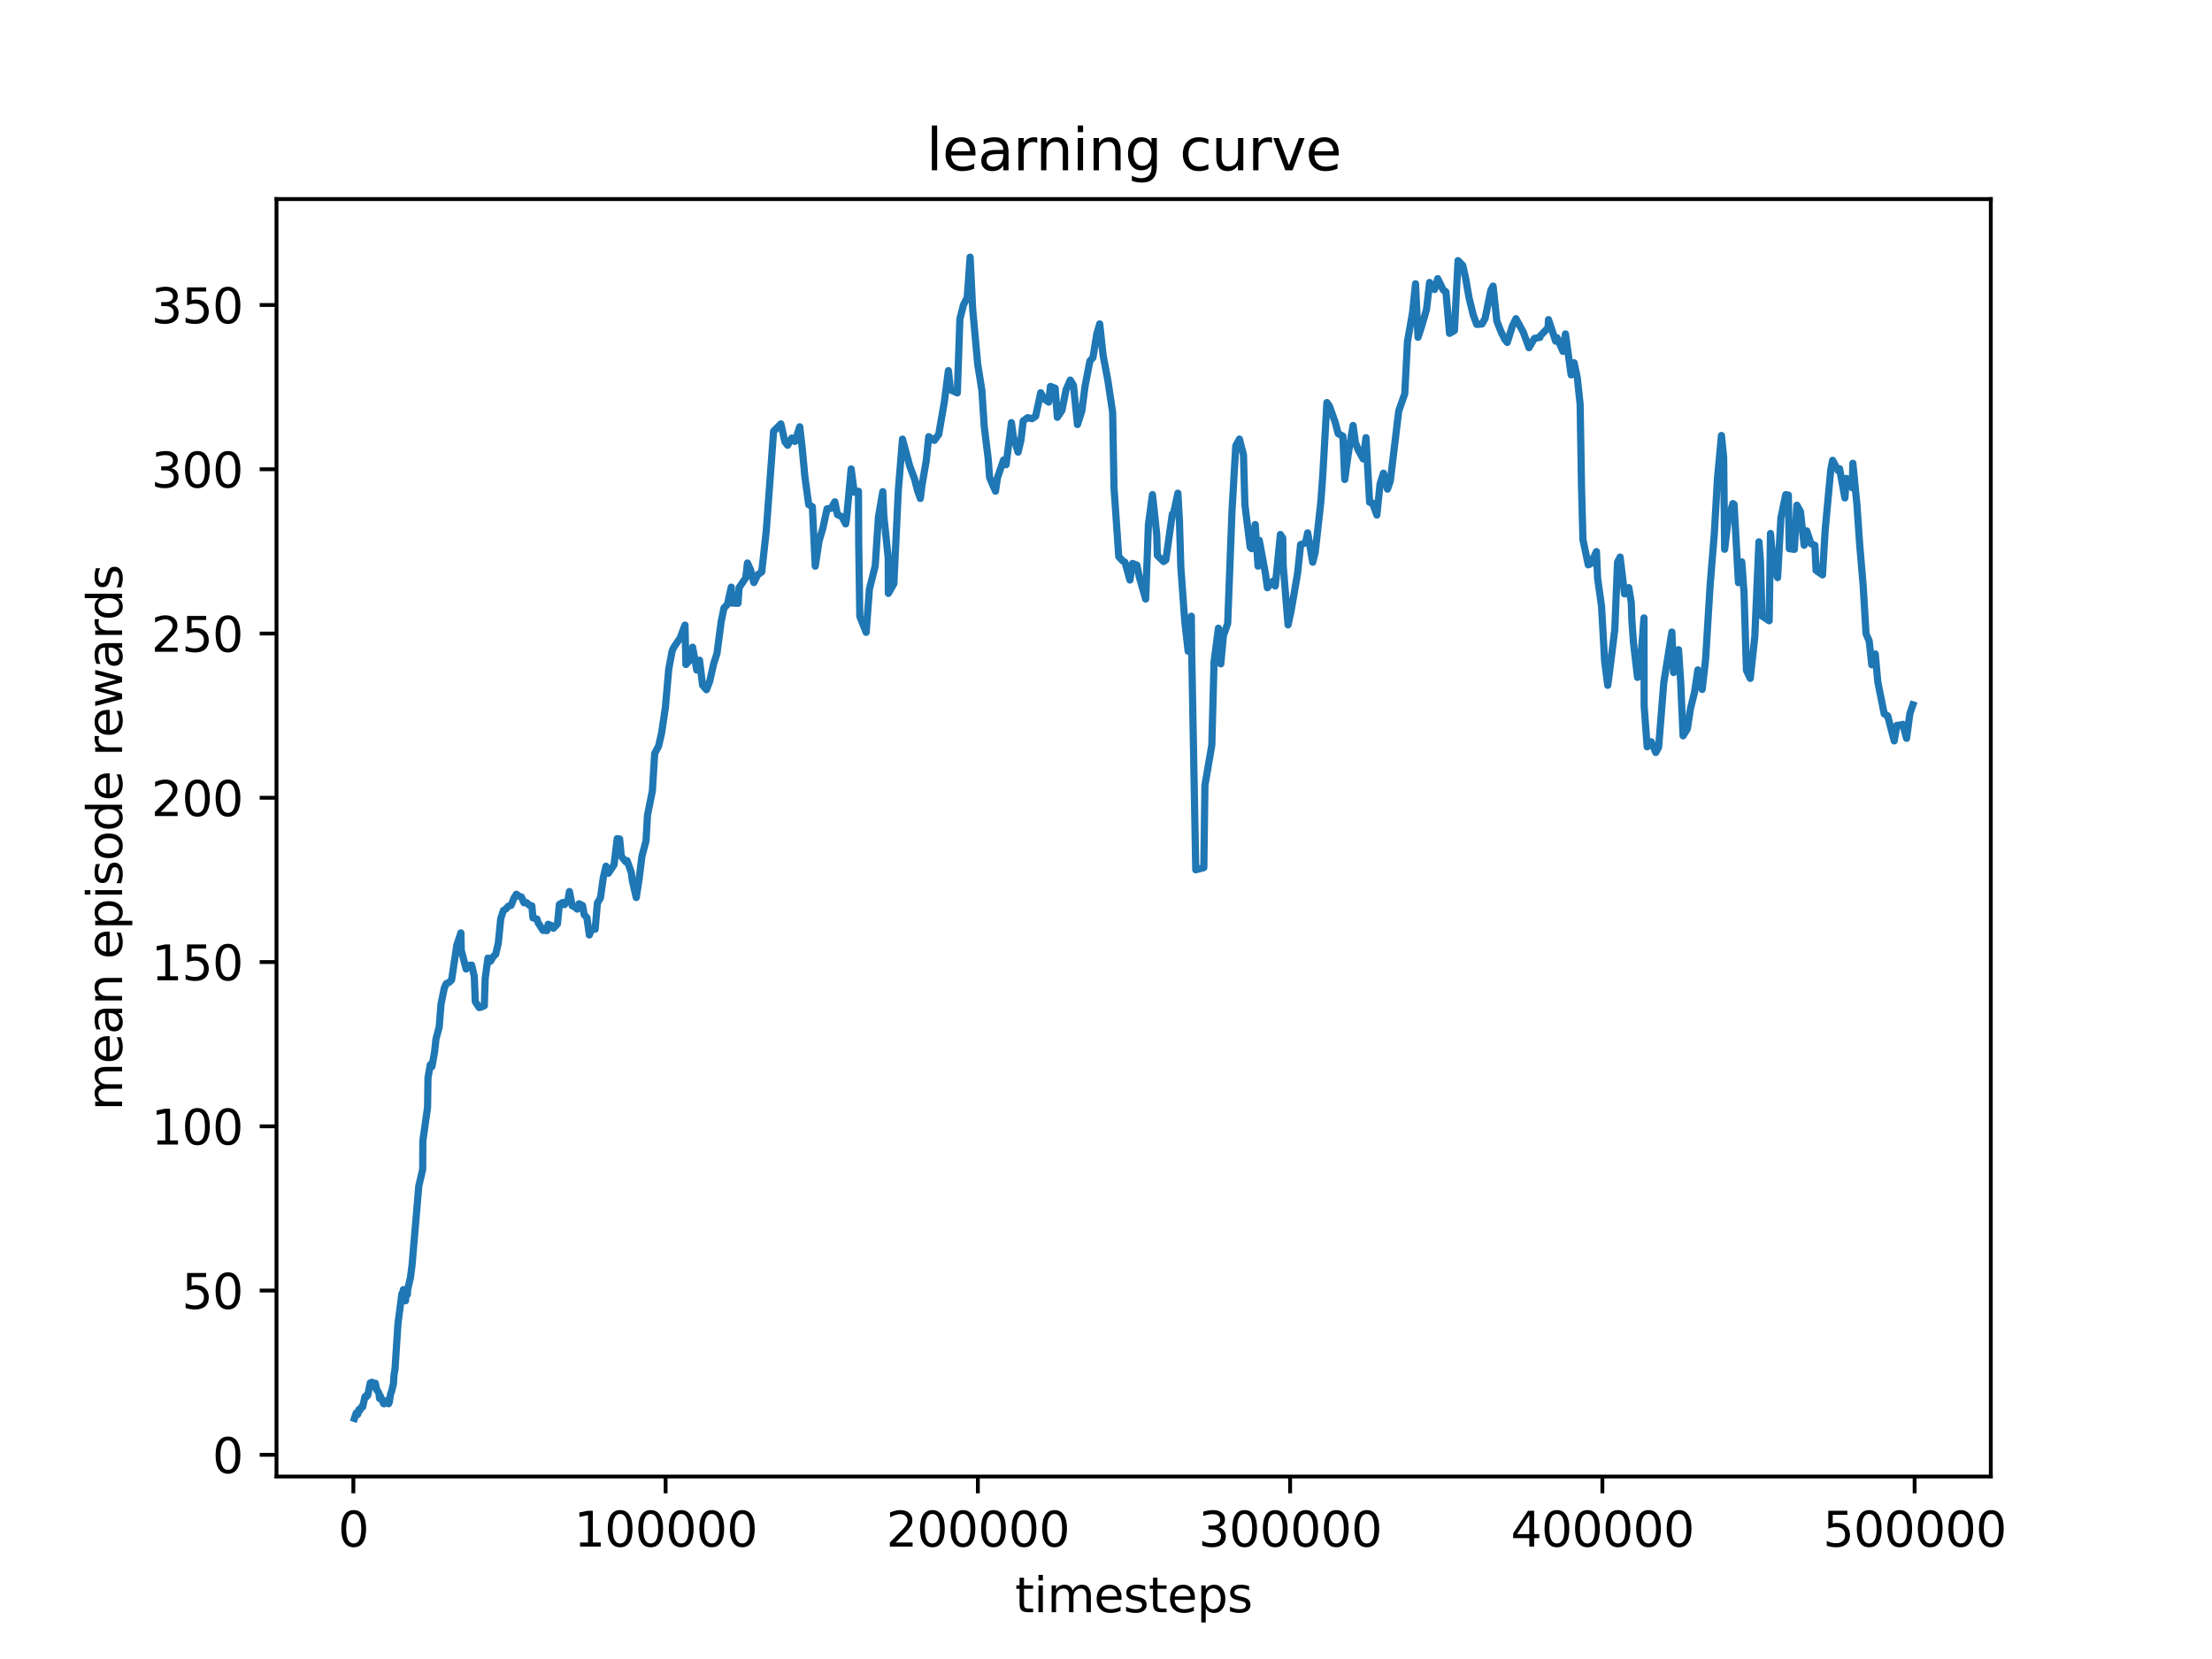 <?xml version="1.0" encoding="utf-8" standalone="no"?>
<!DOCTYPE svg PUBLIC "-//W3C//DTD SVG 1.1//EN"
  "http://www.w3.org/Graphics/SVG/1.1/DTD/svg11.dtd">
<svg xmlns:xlink="http://www.w3.org/1999/xlink" width="460.8pt" height="345.6pt" viewBox="0 0 460.8 345.6" xmlns="http://www.w3.org/2000/svg" version="1.1">
 <defs>
  <style type="text/css">*{stroke-linejoin: round; stroke-linecap: butt}</style>
 </defs>
 <g id="figure_1">
  <g id="patch_1">
   <path d="M 0 345.6 
L 460.8 345.6 
L 460.8 0 
L 0 0 
z
" style="fill: #ffffff"/>
  </g>
  <g id="axes_1">
   <g id="patch_2">
    <path d="M 57.6 307.584 
L 414.72 307.584 
L 414.72 41.472 
L 57.6 41.472 
z
" style="fill: #ffffff"/>
   </g>
   <g id="matplotlib.axis_1">
    <g id="xtick_1">
     <g id="line2d_1">
      <defs>
       <path id="m06e8b56a32" d="M 0 0 
L 0 3.5 
" style="stroke: #000000; stroke-width: 0.8"/>
      </defs>
      <g>
       <use xlink:href="#m06e8b56a32" x="73.612" y="307.584" style="stroke: #000000; stroke-width: 0.8"/>
      </g>
     </g>
     <g id="text_1">
      <!-- 0 -->
      <g transform="translate(70.43 322.182) scale(0.1 -0.1)">
       <defs>
        <path id="DejaVuSans-30" d="M 2034 4250 
Q 1547 4250 1301 3770 
Q 1056 3291 1056 2328 
Q 1056 1369 1301 889 
Q 1547 409 2034 409 
Q 2525 409 2770 889 
Q 3016 1369 3016 2328 
Q 3016 3291 2770 3770 
Q 2525 4250 2034 4250 
z
M 2034 4750 
Q 2819 4750 3233 4129 
Q 3647 3509 3647 2328 
Q 3647 1150 3233 529 
Q 2819 -91 2034 -91 
Q 1250 -91 836 529 
Q 422 1150 422 2328 
Q 422 3509 836 4129 
Q 1250 4750 2034 4750 
z
" transform="scale(0.016)"/>
       </defs>
       <use xlink:href="#DejaVuSans-30"/>
      </g>
     </g>
    </g>
    <g id="xtick_2">
     <g id="line2d_2">
      <g>
       <use xlink:href="#m06e8b56a32" x="138.66" y="307.584" style="stroke: #000000; stroke-width: 0.8"/>
      </g>
     </g>
     <g id="text_2">
      <!-- 100000 -->
      <g transform="translate(119.572 322.182) scale(0.1 -0.1)">
       <defs>
        <path id="DejaVuSans-31" d="M 794 531 
L 1825 531 
L 1825 4091 
L 703 3866 
L 703 4441 
L 1819 4666 
L 2450 4666 
L 2450 531 
L 3481 531 
L 3481 0 
L 794 0 
L 794 531 
z
" transform="scale(0.016)"/>
       </defs>
       <use xlink:href="#DejaVuSans-31"/>
       <use xlink:href="#DejaVuSans-30" x="63.623"/>
       <use xlink:href="#DejaVuSans-30" x="127.246"/>
       <use xlink:href="#DejaVuSans-30" x="190.869"/>
       <use xlink:href="#DejaVuSans-30" x="254.492"/>
       <use xlink:href="#DejaVuSans-30" x="318.115"/>
      </g>
     </g>
    </g>
    <g id="xtick_3">
     <g id="line2d_3">
      <g>
       <use xlink:href="#m06e8b56a32" x="203.708" y="307.584" style="stroke: #000000; stroke-width: 0.8"/>
      </g>
     </g>
     <g id="text_3">
      <!-- 200000 -->
      <g transform="translate(184.62 322.182) scale(0.1 -0.1)">
       <defs>
        <path id="DejaVuSans-32" d="M 1228 531 
L 3431 531 
L 3431 0 
L 469 0 
L 469 531 
Q 828 903 1448 1529 
Q 2069 2156 2228 2338 
Q 2531 2678 2651 2914 
Q 2772 3150 2772 3378 
Q 2772 3750 2511 3984 
Q 2250 4219 1831 4219 
Q 1534 4219 1204 4116 
Q 875 4013 500 3803 
L 500 4441 
Q 881 4594 1212 4672 
Q 1544 4750 1819 4750 
Q 2544 4750 2975 4387 
Q 3406 4025 3406 3419 
Q 3406 3131 3298 2873 
Q 3191 2616 2906 2266 
Q 2828 2175 2409 1742 
Q 1991 1309 1228 531 
z
" transform="scale(0.016)"/>
       </defs>
       <use xlink:href="#DejaVuSans-32"/>
       <use xlink:href="#DejaVuSans-30" x="63.623"/>
       <use xlink:href="#DejaVuSans-30" x="127.246"/>
       <use xlink:href="#DejaVuSans-30" x="190.869"/>
       <use xlink:href="#DejaVuSans-30" x="254.492"/>
       <use xlink:href="#DejaVuSans-30" x="318.115"/>
      </g>
     </g>
    </g>
    <g id="xtick_4">
     <g id="line2d_4">
      <g>
       <use xlink:href="#m06e8b56a32" x="268.756" y="307.584" style="stroke: #000000; stroke-width: 0.8"/>
      </g>
     </g>
     <g id="text_4">
      <!-- 300000 -->
      <g transform="translate(249.668 322.182) scale(0.1 -0.1)">
       <defs>
        <path id="DejaVuSans-33" d="M 2597 2516 
Q 3050 2419 3304 2112 
Q 3559 1806 3559 1356 
Q 3559 666 3084 287 
Q 2609 -91 1734 -91 
Q 1441 -91 1130 -33 
Q 819 25 488 141 
L 488 750 
Q 750 597 1062 519 
Q 1375 441 1716 441 
Q 2309 441 2620 675 
Q 2931 909 2931 1356 
Q 2931 1769 2642 2001 
Q 2353 2234 1838 2234 
L 1294 2234 
L 1294 2753 
L 1863 2753 
Q 2328 2753 2575 2939 
Q 2822 3125 2822 3475 
Q 2822 3834 2567 4026 
Q 2313 4219 1838 4219 
Q 1578 4219 1281 4162 
Q 984 4106 628 3988 
L 628 4550 
Q 988 4650 1302 4700 
Q 1616 4750 1894 4750 
Q 2613 4750 3031 4423 
Q 3450 4097 3450 3541 
Q 3450 3153 3228 2886 
Q 3006 2619 2597 2516 
z
" transform="scale(0.016)"/>
       </defs>
       <use xlink:href="#DejaVuSans-33"/>
       <use xlink:href="#DejaVuSans-30" x="63.623"/>
       <use xlink:href="#DejaVuSans-30" x="127.246"/>
       <use xlink:href="#DejaVuSans-30" x="190.869"/>
       <use xlink:href="#DejaVuSans-30" x="254.492"/>
       <use xlink:href="#DejaVuSans-30" x="318.115"/>
      </g>
     </g>
    </g>
    <g id="xtick_5">
     <g id="line2d_5">
      <g>
       <use xlink:href="#m06e8b56a32" x="333.804" y="307.584" style="stroke: #000000; stroke-width: 0.8"/>
      </g>
     </g>
     <g id="text_5">
      <!-- 400000 -->
      <g transform="translate(314.716 322.182) scale(0.1 -0.1)">
       <defs>
        <path id="DejaVuSans-34" d="M 2419 4116 
L 825 1625 
L 2419 1625 
L 2419 4116 
z
M 2253 4666 
L 3047 4666 
L 3047 1625 
L 3713 1625 
L 3713 1100 
L 3047 1100 
L 3047 0 
L 2419 0 
L 2419 1100 
L 313 1100 
L 313 1709 
L 2253 4666 
z
" transform="scale(0.016)"/>
       </defs>
       <use xlink:href="#DejaVuSans-34"/>
       <use xlink:href="#DejaVuSans-30" x="63.623"/>
       <use xlink:href="#DejaVuSans-30" x="127.246"/>
       <use xlink:href="#DejaVuSans-30" x="190.869"/>
       <use xlink:href="#DejaVuSans-30" x="254.492"/>
       <use xlink:href="#DejaVuSans-30" x="318.115"/>
      </g>
     </g>
    </g>
    <g id="xtick_6">
     <g id="line2d_6">
      <g>
       <use xlink:href="#m06e8b56a32" x="398.852" y="307.584" style="stroke: #000000; stroke-width: 0.8"/>
      </g>
     </g>
     <g id="text_6">
      <!-- 500000 -->
      <g transform="translate(379.764 322.182) scale(0.1 -0.1)">
       <defs>
        <path id="DejaVuSans-35" d="M 691 4666 
L 3169 4666 
L 3169 4134 
L 1269 4134 
L 1269 2991 
Q 1406 3038 1543 3061 
Q 1681 3084 1819 3084 
Q 2600 3084 3056 2656 
Q 3513 2228 3513 1497 
Q 3513 744 3044 326 
Q 2575 -91 1722 -91 
Q 1428 -91 1123 -41 
Q 819 9 494 109 
L 494 744 
Q 775 591 1075 516 
Q 1375 441 1709 441 
Q 2250 441 2565 725 
Q 2881 1009 2881 1497 
Q 2881 1984 2565 2268 
Q 2250 2553 1709 2553 
Q 1456 2553 1204 2497 
Q 953 2441 691 2322 
L 691 4666 
z
" transform="scale(0.016)"/>
       </defs>
       <use xlink:href="#DejaVuSans-35"/>
       <use xlink:href="#DejaVuSans-30" x="63.623"/>
       <use xlink:href="#DejaVuSans-30" x="127.246"/>
       <use xlink:href="#DejaVuSans-30" x="190.869"/>
       <use xlink:href="#DejaVuSans-30" x="254.492"/>
       <use xlink:href="#DejaVuSans-30" x="318.115"/>
      </g>
     </g>
    </g>
    <g id="text_7">
     <!-- timesteps -->
     <g transform="translate(211.444 335.861) scale(0.1 -0.1)">
      <defs>
       <path id="DejaVuSans-74" d="M 1172 4494 
L 1172 3500 
L 2356 3500 
L 2356 3053 
L 1172 3053 
L 1172 1153 
Q 1172 725 1289 603 
Q 1406 481 1766 481 
L 2356 481 
L 2356 0 
L 1766 0 
Q 1100 0 847 248 
Q 594 497 594 1153 
L 594 3053 
L 172 3053 
L 172 3500 
L 594 3500 
L 594 4494 
L 1172 4494 
z
" transform="scale(0.016)"/>
       <path id="DejaVuSans-69" d="M 603 3500 
L 1178 3500 
L 1178 0 
L 603 0 
L 603 3500 
z
M 603 4863 
L 1178 4863 
L 1178 4134 
L 603 4134 
L 603 4863 
z
" transform="scale(0.016)"/>
       <path id="DejaVuSans-6d" d="M 3328 2828 
Q 3544 3216 3844 3400 
Q 4144 3584 4550 3584 
Q 5097 3584 5394 3201 
Q 5691 2819 5691 2113 
L 5691 0 
L 5113 0 
L 5113 2094 
Q 5113 2597 4934 2840 
Q 4756 3084 4391 3084 
Q 3944 3084 3684 2787 
Q 3425 2491 3425 1978 
L 3425 0 
L 2847 0 
L 2847 2094 
Q 2847 2600 2669 2842 
Q 2491 3084 2119 3084 
Q 1678 3084 1418 2786 
Q 1159 2488 1159 1978 
L 1159 0 
L 581 0 
L 581 3500 
L 1159 3500 
L 1159 2956 
Q 1356 3278 1631 3431 
Q 1906 3584 2284 3584 
Q 2666 3584 2933 3390 
Q 3200 3197 3328 2828 
z
" transform="scale(0.016)"/>
       <path id="DejaVuSans-65" d="M 3597 1894 
L 3597 1613 
L 953 1613 
Q 991 1019 1311 708 
Q 1631 397 2203 397 
Q 2534 397 2845 478 
Q 3156 559 3463 722 
L 3463 178 
Q 3153 47 2828 -22 
Q 2503 -91 2169 -91 
Q 1331 -91 842 396 
Q 353 884 353 1716 
Q 353 2575 817 3079 
Q 1281 3584 2069 3584 
Q 2775 3584 3186 3129 
Q 3597 2675 3597 1894 
z
M 3022 2063 
Q 3016 2534 2758 2815 
Q 2500 3097 2075 3097 
Q 1594 3097 1305 2825 
Q 1016 2553 972 2059 
L 3022 2063 
z
" transform="scale(0.016)"/>
       <path id="DejaVuSans-73" d="M 2834 3397 
L 2834 2853 
Q 2591 2978 2328 3040 
Q 2066 3103 1784 3103 
Q 1356 3103 1142 2972 
Q 928 2841 928 2578 
Q 928 2378 1081 2264 
Q 1234 2150 1697 2047 
L 1894 2003 
Q 2506 1872 2764 1633 
Q 3022 1394 3022 966 
Q 3022 478 2636 193 
Q 2250 -91 1575 -91 
Q 1294 -91 989 -36 
Q 684 19 347 128 
L 347 722 
Q 666 556 975 473 
Q 1284 391 1588 391 
Q 1994 391 2212 530 
Q 2431 669 2431 922 
Q 2431 1156 2273 1281 
Q 2116 1406 1581 1522 
L 1381 1569 
Q 847 1681 609 1914 
Q 372 2147 372 2553 
Q 372 3047 722 3315 
Q 1072 3584 1716 3584 
Q 2034 3584 2315 3537 
Q 2597 3491 2834 3397 
z
" transform="scale(0.016)"/>
       <path id="DejaVuSans-70" d="M 1159 525 
L 1159 -1331 
L 581 -1331 
L 581 3500 
L 1159 3500 
L 1159 2969 
Q 1341 3281 1617 3432 
Q 1894 3584 2278 3584 
Q 2916 3584 3314 3078 
Q 3713 2572 3713 1747 
Q 3713 922 3314 415 
Q 2916 -91 2278 -91 
Q 1894 -91 1617 61 
Q 1341 213 1159 525 
z
M 3116 1747 
Q 3116 2381 2855 2742 
Q 2594 3103 2138 3103 
Q 1681 3103 1420 2742 
Q 1159 2381 1159 1747 
Q 1159 1113 1420 752 
Q 1681 391 2138 391 
Q 2594 391 2855 752 
Q 3116 1113 3116 1747 
z
" transform="scale(0.016)"/>
      </defs>
      <use xlink:href="#DejaVuSans-74"/>
      <use xlink:href="#DejaVuSans-69" x="39.209"/>
      <use xlink:href="#DejaVuSans-6d" x="66.992"/>
      <use xlink:href="#DejaVuSans-65" x="164.404"/>
      <use xlink:href="#DejaVuSans-73" x="225.928"/>
      <use xlink:href="#DejaVuSans-74" x="278.027"/>
      <use xlink:href="#DejaVuSans-65" x="317.236"/>
      <use xlink:href="#DejaVuSans-70" x="378.76"/>
      <use xlink:href="#DejaVuSans-73" x="442.236"/>
     </g>
    </g>
   </g>
   <g id="matplotlib.axis_2">
    <g id="ytick_1">
     <g id="line2d_7">
      <defs>
       <path id="ma120ce989b" d="M 0 0 
L -3.5 0 
" style="stroke: #000000; stroke-width: 0.8"/>
      </defs>
      <g>
       <use xlink:href="#ma120ce989b" x="57.6" y="303.065" style="stroke: #000000; stroke-width: 0.8"/>
      </g>
     </g>
     <g id="text_8">
      <!-- 0 -->
      <g transform="translate(44.237 306.865) scale(0.1 -0.1)">
       <use xlink:href="#DejaVuSans-30"/>
      </g>
     </g>
    </g>
    <g id="ytick_2">
     <g id="line2d_8">
      <g>
       <use xlink:href="#ma120ce989b" x="57.6" y="268.847" style="stroke: #000000; stroke-width: 0.8"/>
      </g>
     </g>
     <g id="text_9">
      <!-- 50 -->
      <g transform="translate(37.875 272.647) scale(0.1 -0.1)">
       <use xlink:href="#DejaVuSans-35"/>
       <use xlink:href="#DejaVuSans-30" x="63.623"/>
      </g>
     </g>
    </g>
    <g id="ytick_3">
     <g id="line2d_9">
      <g>
       <use xlink:href="#ma120ce989b" x="57.6" y="234.629" style="stroke: #000000; stroke-width: 0.8"/>
      </g>
     </g>
     <g id="text_10">
      <!-- 100 -->
      <g transform="translate(31.512 238.428) scale(0.1 -0.1)">
       <use xlink:href="#DejaVuSans-31"/>
       <use xlink:href="#DejaVuSans-30" x="63.623"/>
       <use xlink:href="#DejaVuSans-30" x="127.246"/>
      </g>
     </g>
    </g>
    <g id="ytick_4">
     <g id="line2d_10">
      <g>
       <use xlink:href="#ma120ce989b" x="57.6" y="200.411" style="stroke: #000000; stroke-width: 0.8"/>
      </g>
     </g>
     <g id="text_11">
      <!-- 150 -->
      <g transform="translate(31.512 204.21) scale(0.1 -0.1)">
       <use xlink:href="#DejaVuSans-31"/>
       <use xlink:href="#DejaVuSans-35" x="63.623"/>
       <use xlink:href="#DejaVuSans-30" x="127.246"/>
      </g>
     </g>
    </g>
    <g id="ytick_5">
     <g id="line2d_11">
      <g>
       <use xlink:href="#ma120ce989b" x="57.6" y="166.193" style="stroke: #000000; stroke-width: 0.8"/>
      </g>
     </g>
     <g id="text_12">
      <!-- 200 -->
      <g transform="translate(31.512 169.992) scale(0.1 -0.1)">
       <use xlink:href="#DejaVuSans-32"/>
       <use xlink:href="#DejaVuSans-30" x="63.623"/>
       <use xlink:href="#DejaVuSans-30" x="127.246"/>
      </g>
     </g>
    </g>
    <g id="ytick_6">
     <g id="line2d_12">
      <g>
       <use xlink:href="#ma120ce989b" x="57.6" y="131.975" style="stroke: #000000; stroke-width: 0.8"/>
      </g>
     </g>
     <g id="text_13">
      <!-- 250 -->
      <g transform="translate(31.512 135.774) scale(0.1 -0.1)">
       <use xlink:href="#DejaVuSans-32"/>
       <use xlink:href="#DejaVuSans-35" x="63.623"/>
       <use xlink:href="#DejaVuSans-30" x="127.246"/>
      </g>
     </g>
    </g>
    <g id="ytick_7">
     <g id="line2d_13">
      <g>
       <use xlink:href="#ma120ce989b" x="57.6" y="97.757" style="stroke: #000000; stroke-width: 0.8"/>
      </g>
     </g>
     <g id="text_14">
      <!-- 300 -->
      <g transform="translate(31.512 101.556) scale(0.1 -0.1)">
       <use xlink:href="#DejaVuSans-33"/>
       <use xlink:href="#DejaVuSans-30" x="63.623"/>
       <use xlink:href="#DejaVuSans-30" x="127.246"/>
      </g>
     </g>
    </g>
    <g id="ytick_8">
     <g id="line2d_14">
      <g>
       <use xlink:href="#ma120ce989b" x="57.6" y="63.539" style="stroke: #000000; stroke-width: 0.8"/>
      </g>
     </g>
     <g id="text_15">
      <!-- 350 -->
      <g transform="translate(31.512 67.338) scale(0.1 -0.1)">
       <use xlink:href="#DejaVuSans-33"/>
       <use xlink:href="#DejaVuSans-35" x="63.623"/>
       <use xlink:href="#DejaVuSans-30" x="127.246"/>
      </g>
     </g>
    </g>
    <g id="text_16">
     <!-- mean episode rewards -->
     <g transform="translate(25.433 231.36) rotate(-90) scale(0.1 -0.1)">
      <defs>
       <path id="DejaVuSans-61" d="M 2194 1759 
Q 1497 1759 1228 1600 
Q 959 1441 959 1056 
Q 959 750 1161 570 
Q 1363 391 1709 391 
Q 2188 391 2477 730 
Q 2766 1069 2766 1631 
L 2766 1759 
L 2194 1759 
z
M 3341 1997 
L 3341 0 
L 2766 0 
L 2766 531 
Q 2569 213 2275 61 
Q 1981 -91 1556 -91 
Q 1019 -91 701 211 
Q 384 513 384 1019 
Q 384 1609 779 1909 
Q 1175 2209 1959 2209 
L 2766 2209 
L 2766 2266 
Q 2766 2663 2505 2880 
Q 2244 3097 1772 3097 
Q 1472 3097 1187 3025 
Q 903 2953 641 2809 
L 641 3341 
Q 956 3463 1253 3523 
Q 1550 3584 1831 3584 
Q 2591 3584 2966 3190 
Q 3341 2797 3341 1997 
z
" transform="scale(0.016)"/>
       <path id="DejaVuSans-6e" d="M 3513 2113 
L 3513 0 
L 2938 0 
L 2938 2094 
Q 2938 2591 2744 2837 
Q 2550 3084 2163 3084 
Q 1697 3084 1428 2787 
Q 1159 2491 1159 1978 
L 1159 0 
L 581 0 
L 581 3500 
L 1159 3500 
L 1159 2956 
Q 1366 3272 1645 3428 
Q 1925 3584 2291 3584 
Q 2894 3584 3203 3211 
Q 3513 2838 3513 2113 
z
" transform="scale(0.016)"/>
       <path id="DejaVuSans-20" transform="scale(0.016)"/>
       <path id="DejaVuSans-6f" d="M 1959 3097 
Q 1497 3097 1228 2736 
Q 959 2375 959 1747 
Q 959 1119 1226 758 
Q 1494 397 1959 397 
Q 2419 397 2687 759 
Q 2956 1122 2956 1747 
Q 2956 2369 2687 2733 
Q 2419 3097 1959 3097 
z
M 1959 3584 
Q 2709 3584 3137 3096 
Q 3566 2609 3566 1747 
Q 3566 888 3137 398 
Q 2709 -91 1959 -91 
Q 1206 -91 779 398 
Q 353 888 353 1747 
Q 353 2609 779 3096 
Q 1206 3584 1959 3584 
z
" transform="scale(0.016)"/>
       <path id="DejaVuSans-64" d="M 2906 2969 
L 2906 4863 
L 3481 4863 
L 3481 0 
L 2906 0 
L 2906 525 
Q 2725 213 2448 61 
Q 2172 -91 1784 -91 
Q 1150 -91 751 415 
Q 353 922 353 1747 
Q 353 2572 751 3078 
Q 1150 3584 1784 3584 
Q 2172 3584 2448 3432 
Q 2725 3281 2906 2969 
z
M 947 1747 
Q 947 1113 1208 752 
Q 1469 391 1925 391 
Q 2381 391 2643 752 
Q 2906 1113 2906 1747 
Q 2906 2381 2643 2742 
Q 2381 3103 1925 3103 
Q 1469 3103 1208 2742 
Q 947 2381 947 1747 
z
" transform="scale(0.016)"/>
       <path id="DejaVuSans-72" d="M 2631 2963 
Q 2534 3019 2420 3045 
Q 2306 3072 2169 3072 
Q 1681 3072 1420 2755 
Q 1159 2438 1159 1844 
L 1159 0 
L 581 0 
L 581 3500 
L 1159 3500 
L 1159 2956 
Q 1341 3275 1631 3429 
Q 1922 3584 2338 3584 
Q 2397 3584 2469 3576 
Q 2541 3569 2628 3553 
L 2631 2963 
z
" transform="scale(0.016)"/>
       <path id="DejaVuSans-77" d="M 269 3500 
L 844 3500 
L 1563 769 
L 2278 3500 
L 2956 3500 
L 3675 769 
L 4391 3500 
L 4966 3500 
L 4050 0 
L 3372 0 
L 2619 2869 
L 1863 0 
L 1184 0 
L 269 3500 
z
" transform="scale(0.016)"/>
      </defs>
      <use xlink:href="#DejaVuSans-6d"/>
      <use xlink:href="#DejaVuSans-65" x="97.412"/>
      <use xlink:href="#DejaVuSans-61" x="158.936"/>
      <use xlink:href="#DejaVuSans-6e" x="220.215"/>
      <use xlink:href="#DejaVuSans-20" x="283.594"/>
      <use xlink:href="#DejaVuSans-65" x="315.381"/>
      <use xlink:href="#DejaVuSans-70" x="376.904"/>
      <use xlink:href="#DejaVuSans-69" x="440.381"/>
      <use xlink:href="#DejaVuSans-73" x="468.164"/>
      <use xlink:href="#DejaVuSans-6f" x="520.264"/>
      <use xlink:href="#DejaVuSans-64" x="581.445"/>
      <use xlink:href="#DejaVuSans-65" x="644.922"/>
      <use xlink:href="#DejaVuSans-20" x="706.445"/>
      <use xlink:href="#DejaVuSans-72" x="738.232"/>
      <use xlink:href="#DejaVuSans-65" x="777.096"/>
      <use xlink:href="#DejaVuSans-77" x="838.619"/>
      <use xlink:href="#DejaVuSans-61" x="920.406"/>
      <use xlink:href="#DejaVuSans-72" x="981.686"/>
      <use xlink:href="#DejaVuSans-64" x="1021.049"/>
      <use xlink:href="#DejaVuSans-73" x="1084.525"/>
     </g>
    </g>
   </g>
   <g id="line2d_15">
    <path d="M 73.833 295.488 
L 74.21 294.359 
L 74.483 294.691 
L 74.574 294.504 
L 74.743 293.696 
L 74.9 293.537 
L 74.978 293.775 
L 75.368 293.028 
L 75.537 293.131 
L 76.031 290.95 
L 76.135 291.132 
L 76.318 291.003 
L 76.487 290.504 
L 76.604 290.691 
L 77.124 288.092 
L 77.28 288.551 
L 77.475 287.939 
L 77.645 288.826 
L 78.035 288.802 
L 78.191 288.152 
L 78.477 289.543 
L 78.711 289.825 
L 78.959 290.266 
L 79.063 291.319 
L 79.219 290.804 
L 79.921 292.42 
L 80.051 292.429 
L 80.259 292.042 
L 80.364 292.244 
L 80.442 292.126 
L 80.598 292.134 
L 80.819 291.622 
L 80.962 292.424 
L 81.105 292.043 
L 81.378 290.322 
L 81.586 289.829 
L 81.951 288.316 
L 82.081 286.434 
L 82.289 285.227 
L 82.9 275.776 
L 83.72 269.499 
L 83.902 269.264 
L 84.032 268.65 
L 84.175 270.831 
L 84.488 270.973 
L 84.527 270.069 
L 84.865 269.688 
L 84.917 268.679 
L 85.502 266.142 
L 85.828 263.657 
L 87.246 247.06 
L 88.052 243.615 
L 88.091 237.633 
L 89.067 230.7 
L 89.158 224.52 
L 89.652 221.76 
L 89.978 222.205 
L 90.55 219.009 
L 90.823 216.434 
L 91.487 213.954 
L 91.877 209.146 
L 92.554 205.829 
L 92.957 204.92 
L 93.568 204.636 
L 94.076 204.139 
L 95.168 196.869 
L 96.014 194.336 
L 96.092 197.977 
L 97.107 201.867 
L 97.172 201.169 
L 98.252 201.046 
L 98.798 203.371 
L 99.019 208.678 
L 99.826 209.897 
L 100.112 209.836 
L 100.893 209.514 
L 101.075 203.847 
L 101.647 199.585 
L 102.155 200.274 
L 102.74 199.302 
L 103.26 198.793 
L 103.807 196.481 
L 104.314 191.377 
L 104.874 189.663 
L 105.407 189.342 
L 105.888 188.78 
L 106.474 188.595 
L 107.059 187.11 
L 107.567 186.288 
L 108.087 186.672 
L 108.633 186.869 
L 109.154 188.07 
L 109.687 188.02 
L 110.247 188.559 
L 110.793 188.7 
L 111.027 191.21 
L 111.86 191.453 
L 112.068 192.168 
L 113.109 193.813 
L 113.941 193.856 
L 114.189 192.54 
L 115.06 192.887 
L 115.294 193.376 
L 116.127 192.463 
L 116.53 188.402 
L 117.194 188.018 
L 117.584 188.457 
L 118.352 187.323 
L 118.625 185.719 
L 119.21 188.704 
L 119.522 188.78 
L 120.264 189.388 
L 120.628 188.267 
L 121.357 188.641 
L 121.695 190.559 
L 122.267 191.163 
L 122.775 194.774 
L 123.204 193.644 
L 123.985 193.569 
L 124.453 188.082 
L 125.078 187.091 
L 125.676 182.841 
L 126.235 180.444 
L 126.743 181.911 
L 127.914 180.151 
L 128.577 174.704 
L 129.084 174.775 
L 129.423 178.352 
L 130.333 179.518 
L 130.633 179.275 
L 131.504 181.74 
L 131.738 183.528 
L 132.545 186.971 
L 133.143 183.074 
L 133.729 178.353 
L 134.575 175.19 
L 134.887 169.831 
L 135.902 164.75 
L 136.383 156.975 
L 137.202 155.414 
L 137.814 152.745 
L 138.608 147.412 
L 139.31 139.388 
L 140.013 135.635 
L 140.325 134.923 
L 141.691 132.891 
L 142.693 130.215 
L 142.888 138.43 
L 144.02 137.114 
L 144.28 134.82 
L 145.151 139.593 
L 145.724 137.532 
L 146.361 142.735 
L 147.168 143.683 
L 147.844 141.928 
L 148.677 138.229 
L 149.353 136.171 
L 150.225 129.549 
L 150.824 126.63 
L 151.539 125.906 
L 152.333 122.311 
L 152.463 125.621 
L 153.738 125.685 
L 153.972 122.405 
L 155.351 120.381 
L 155.715 117.28 
L 156.366 118.725 
L 157.042 121.363 
L 157.849 119.725 
L 158.681 119.139 
L 159.618 110.679 
L 161.153 89.839 
L 162.675 88.307 
L 163.508 92.022 
L 164.08 92.756 
L 164.952 91.251 
L 165.602 91.963 
L 166.604 88.909 
L 167.112 93.334 
L 167.658 99.195 
L 168.465 105.108 
L 169.232 105.57 
L 169.831 117.947 
L 170.624 112.722 
L 171.418 110.024 
L 172.289 105.988 
L 173.148 105.891 
L 173.916 104.537 
L 174.449 107.208 
L 175.399 107.644 
L 176.166 109.14 
L 176.374 107.793 
L 177.311 97.694 
L 177.949 102.537 
L 178.833 102.327 
L 178.885 113.227 
L 179.119 128.416 
L 180.433 131.732 
L 181.11 122.755 
L 182.32 117.908 
L 182.996 107.65 
L 183.907 102.417 
L 184.115 107.447 
L 185.026 116.147 
L 185.065 123.616 
L 186.21 121.591 
L 187.133 102.23 
L 188.005 91.476 
L 189.501 97.049 
L 190.542 99.838 
L 191.114 102.103 
L 191.726 103.842 
L 192.064 101.088 
L 192.949 96.013 
L 193.469 90.969 
L 194.64 91.74 
L 195.551 90.497 
L 196.721 83.752 
L 197.567 77.2 
L 197.996 81.195 
L 199.427 81.855 
L 199.961 66.475 
L 200.702 63.525 
L 201.483 61.982 
L 202.094 53.568 
L 202.615 64.238 
L 203.669 75.832 
L 204.54 81.31 
L 205.048 88.951 
L 205.854 95.56 
L 206.153 99.485 
L 207.376 102.331 
L 207.793 99.51 
L 209.068 95.811 
L 209.588 96.805 
L 210.694 88.042 
L 211.123 91.09 
L 212.086 94.189 
L 212.697 91.615 
L 213.153 87.676 
L 214.063 87.013 
L 214.987 87.219 
L 215.741 86.722 
L 216.795 81.816 
L 217.537 83.115 
L 218.473 83.774 
L 218.825 80.496 
L 219.8 80.87 
L 220.269 86.934 
L 221.218 85.499 
L 222.09 81.158 
L 222.962 79.18 
L 223.625 80.286 
L 224.458 88.441 
L 225.369 85.612 
L 226.032 80.468 
L 227.047 75.208 
L 227.684 74.49 
L 228.478 69.587 
L 229.089 67.478 
L 229.792 74.01 
L 230.768 79.127 
L 231.782 85.865 
L 232.068 101.579 
L 233.057 115.966 
L 233.903 116.86 
L 234.345 117.111 
L 235.386 120.831 
L 235.919 117.38 
L 236.83 117.72 
L 237.363 120.272 
L 238.664 124.794 
L 239.237 109.266 
L 240.082 103.036 
L 240.967 111.331 
L 241.097 115.708 
L 242.398 116.98 
L 242.866 116.639 
L 244.219 107.085 
L 244.493 106.839 
L 245.377 102.74 
L 245.703 108.599 
L 245.989 118.176 
L 246.808 129.436 
L 247.511 135.663 
L 248.174 128.367 
L 248.252 135.753 
L 249.098 181.198 
L 250.776 180.75 
L 251.01 163.59 
L 252.442 155.208 
L 252.91 137.857 
L 253.821 130.859 
L 254.315 138.299 
L 254.861 132.408 
L 255.746 129.903 
L 256.644 106.516 
L 257.437 92.869 
L 258.192 91.469 
L 259.037 94.751 
L 259.337 105.142 
L 260.442 114.027 
L 260.742 114.295 
L 261.483 109.266 
L 262.069 117.94 
L 262.329 112.564 
L 263.617 119.508 
L 264.02 122.436 
L 265.282 120.998 
L 265.659 122.077 
L 266.726 111.339 
L 267.22 112.107 
L 267.311 117.766 
L 268.326 130.182 
L 268.99 127.083 
L 270.317 119.374 
L 270.941 113.444 
L 271.969 113.078 
L 272.411 111.003 
L 273.465 117.128 
L 273.985 115.045 
L 275.156 104.554 
L 275.56 98.999 
L 276.418 83.863 
L 276.939 84.589 
L 278.148 87.985 
L 278.773 90.346 
L 279.749 90.851 
L 280.139 99.884 
L 280.854 94.635 
L 281.869 88.64 
L 282.364 92.215 
L 282.962 93.766 
L 283.977 95.606 
L 284.562 91.175 
L 285.317 104.635 
L 285.941 104.81 
L 286.826 107.304 
L 287.489 100.838 
L 288.205 98.571 
L 289.038 101.89 
L 289.623 100.214 
L 291.379 85.637 
L 292.641 82.011 
L 293.201 71.173 
L 294.267 65.069 
L 294.879 59.114 
L 295.399 70.264 
L 296.089 68.188 
L 297.169 64.476 
L 297.806 58.843 
L 298.834 60.307 
L 299.51 58.051 
L 300.642 60.382 
L 301.214 60.805 
L 301.969 69.449 
L 302.984 68.859 
L 303.738 54.296 
L 304.727 55.299 
L 305.326 58.005 
L 306.028 62.04 
L 306.913 65.649 
L 307.641 67.59 
L 308.721 67.492 
L 309.372 66.347 
L 310.555 60.519 
L 311.037 59.6 
L 311.817 66.875 
L 312.676 69.071 
L 313.496 70.743 
L 313.99 71.335 
L 315.07 67.893 
L 315.798 66.387 
L 317.333 69.209 
L 318.517 72.439 
L 319.649 70.497 
L 320.794 70.29 
L 320.807 70.038 
L 322.498 68.262 
L 322.576 66.579 
L 324.072 71.073 
L 324.372 70.365 
L 325.594 73.198 
L 326.115 69.562 
L 327.299 78.098 
L 327.923 75.575 
L 328.587 78.73 
L 329.172 84.28 
L 329.458 101.477 
L 329.758 112.425 
L 330.863 117.665 
L 331.371 117.433 
L 332.568 114.911 
L 332.815 120.487 
L 333.634 126.342 
L 334.272 137.725 
L 334.922 142.764 
L 335.17 140.985 
L 336.392 131.124 
L 336.965 117.107 
L 337.498 116.044 
L 338.422 123.727 
L 339.307 122.413 
L 339.827 125.538 
L 339.944 129.122 
L 340.282 133.874 
L 341.128 141.116 
L 341.974 135.27 
L 342.468 128.72 
L 342.507 147.096 
L 343.131 155.567 
L 343.99 154.521 
L 344.927 156.759 
L 345.525 155.656 
L 346.592 142.217 
L 348.283 131.663 
L 348.634 140.098 
L 349.103 138.318 
L 349.675 135.346 
L 350.118 142.108 
L 350.612 153.288 
L 351.51 151.823 
L 352.147 147.665 
L 353.006 144.187 
L 353.695 139.553 
L 354.593 143.623 
L 355.308 137.336 
L 356.245 121.982 
L 357.117 111.24 
L 357.78 99.643 
L 358.613 90.722 
L 359.068 95.243 
L 359.276 114.426 
L 359.992 108.251 
L 360.994 104.9 
L 361.241 105.077 
L 362.151 121.389 
L 362.841 117.049 
L 363.309 123.432 
L 363.817 139.66 
L 364.61 141.322 
L 365.56 132.594 
L 366.419 112.879 
L 366.731 116.851 
L 367.069 128.336 
L 368.552 129.321 
L 368.825 111.137 
L 369.476 118.359 
L 370.308 120.327 
L 370.998 107.86 
L 372 103.045 
L 372.546 103.126 
L 372.741 114.298 
L 373.795 114.447 
L 374.328 105.244 
L 375.07 106.577 
L 375.838 113.578 
L 376.384 110.605 
L 377.256 113.262 
L 378.075 113.603 
L 378.322 118.83 
L 379.662 119.751 
L 380.222 110.353 
L 381.367 97.985 
L 381.77 95.888 
L 382.889 98.021 
L 383.227 97.651 
L 384.32 103.729 
L 384.619 99.659 
L 385.842 101.614 
L 385.985 96.511 
L 386.831 105.114 
L 387.403 113.402 
L 388.119 121.826 
L 388.73 132.019 
L 389.381 133.513 
L 389.927 138.486 
L 390.655 136.234 
L 391.176 142.037 
L 392.516 148.704 
L 393.244 149.131 
L 394.597 154.343 
L 395.144 151.105 
L 395.859 151.048 
L 396.367 150.896 
L 397.173 153.802 
L 397.863 148.648 
L 398.487 146.834 
L 398.487 146.834 
" clip-path="url(#p7798a5d37e)" style="fill: none; stroke: #1f77b4; stroke-width: 1.5; stroke-linecap: square"/>
   </g>
   <g id="patch_3">
    <path d="M 57.6 307.584 
L 57.6 41.472 
" style="fill: none; stroke: #000000; stroke-width: 0.8; stroke-linejoin: miter; stroke-linecap: square"/>
   </g>
   <g id="patch_4">
    <path d="M 414.72 307.584 
L 414.72 41.472 
" style="fill: none; stroke: #000000; stroke-width: 0.8; stroke-linejoin: miter; stroke-linecap: square"/>
   </g>
   <g id="patch_5">
    <path d="M 57.6 307.584 
L 414.72 307.584 
" style="fill: none; stroke: #000000; stroke-width: 0.8; stroke-linejoin: miter; stroke-linecap: square"/>
   </g>
   <g id="patch_6">
    <path d="M 57.6 41.472 
L 414.72 41.472 
" style="fill: none; stroke: #000000; stroke-width: 0.8; stroke-linejoin: miter; stroke-linecap: square"/>
   </g>
   <g id="text_17">
    <!-- learning curve -->
    <g transform="translate(192.964 35.472) scale(0.12 -0.12)">
     <defs>
      <path id="DejaVuSans-6c" d="M 603 4863 
L 1178 4863 
L 1178 0 
L 603 0 
L 603 4863 
z
" transform="scale(0.016)"/>
      <path id="DejaVuSans-67" d="M 2906 1791 
Q 2906 2416 2648 2759 
Q 2391 3103 1925 3103 
Q 1463 3103 1205 2759 
Q 947 2416 947 1791 
Q 947 1169 1205 825 
Q 1463 481 1925 481 
Q 2391 481 2648 825 
Q 2906 1169 2906 1791 
z
M 3481 434 
Q 3481 -459 3084 -895 
Q 2688 -1331 1869 -1331 
Q 1566 -1331 1297 -1286 
Q 1028 -1241 775 -1147 
L 775 -588 
Q 1028 -725 1275 -790 
Q 1522 -856 1778 -856 
Q 2344 -856 2625 -561 
Q 2906 -266 2906 331 
L 2906 616 
Q 2728 306 2450 153 
Q 2172 0 1784 0 
Q 1141 0 747 490 
Q 353 981 353 1791 
Q 353 2603 747 3093 
Q 1141 3584 1784 3584 
Q 2172 3584 2450 3431 
Q 2728 3278 2906 2969 
L 2906 3500 
L 3481 3500 
L 3481 434 
z
" transform="scale(0.016)"/>
      <path id="DejaVuSans-63" d="M 3122 3366 
L 3122 2828 
Q 2878 2963 2633 3030 
Q 2388 3097 2138 3097 
Q 1578 3097 1268 2742 
Q 959 2388 959 1747 
Q 959 1106 1268 751 
Q 1578 397 2138 397 
Q 2388 397 2633 464 
Q 2878 531 3122 666 
L 3122 134 
Q 2881 22 2623 -34 
Q 2366 -91 2075 -91 
Q 1284 -91 818 406 
Q 353 903 353 1747 
Q 353 2603 823 3093 
Q 1294 3584 2113 3584 
Q 2378 3584 2631 3529 
Q 2884 3475 3122 3366 
z
" transform="scale(0.016)"/>
      <path id="DejaVuSans-75" d="M 544 1381 
L 544 3500 
L 1119 3500 
L 1119 1403 
Q 1119 906 1312 657 
Q 1506 409 1894 409 
Q 2359 409 2629 706 
Q 2900 1003 2900 1516 
L 2900 3500 
L 3475 3500 
L 3475 0 
L 2900 0 
L 2900 538 
Q 2691 219 2414 64 
Q 2138 -91 1772 -91 
Q 1169 -91 856 284 
Q 544 659 544 1381 
z
M 1991 3584 
L 1991 3584 
z
" transform="scale(0.016)"/>
      <path id="DejaVuSans-76" d="M 191 3500 
L 800 3500 
L 1894 563 
L 2988 3500 
L 3597 3500 
L 2284 0 
L 1503 0 
L 191 3500 
z
" transform="scale(0.016)"/>
     </defs>
     <use xlink:href="#DejaVuSans-6c"/>
     <use xlink:href="#DejaVuSans-65" x="27.783"/>
     <use xlink:href="#DejaVuSans-61" x="89.307"/>
     <use xlink:href="#DejaVuSans-72" x="150.586"/>
     <use xlink:href="#DejaVuSans-6e" x="189.949"/>
     <use xlink:href="#DejaVuSans-69" x="253.328"/>
     <use xlink:href="#DejaVuSans-6e" x="281.111"/>
     <use xlink:href="#DejaVuSans-67" x="344.49"/>
     <use xlink:href="#DejaVuSans-20" x="407.967"/>
     <use xlink:href="#DejaVuSans-63" x="439.754"/>
     <use xlink:href="#DejaVuSans-75" x="494.734"/>
     <use xlink:href="#DejaVuSans-72" x="558.113"/>
     <use xlink:href="#DejaVuSans-76" x="599.227"/>
     <use xlink:href="#DejaVuSans-65" x="658.406"/>
    </g>
   </g>
  </g>
 </g>
 <defs>
  <clipPath id="p7798a5d37e">
   <rect x="57.6" y="41.472" width="357.12" height="266.112"/>
  </clipPath>
 </defs>
</svg>
